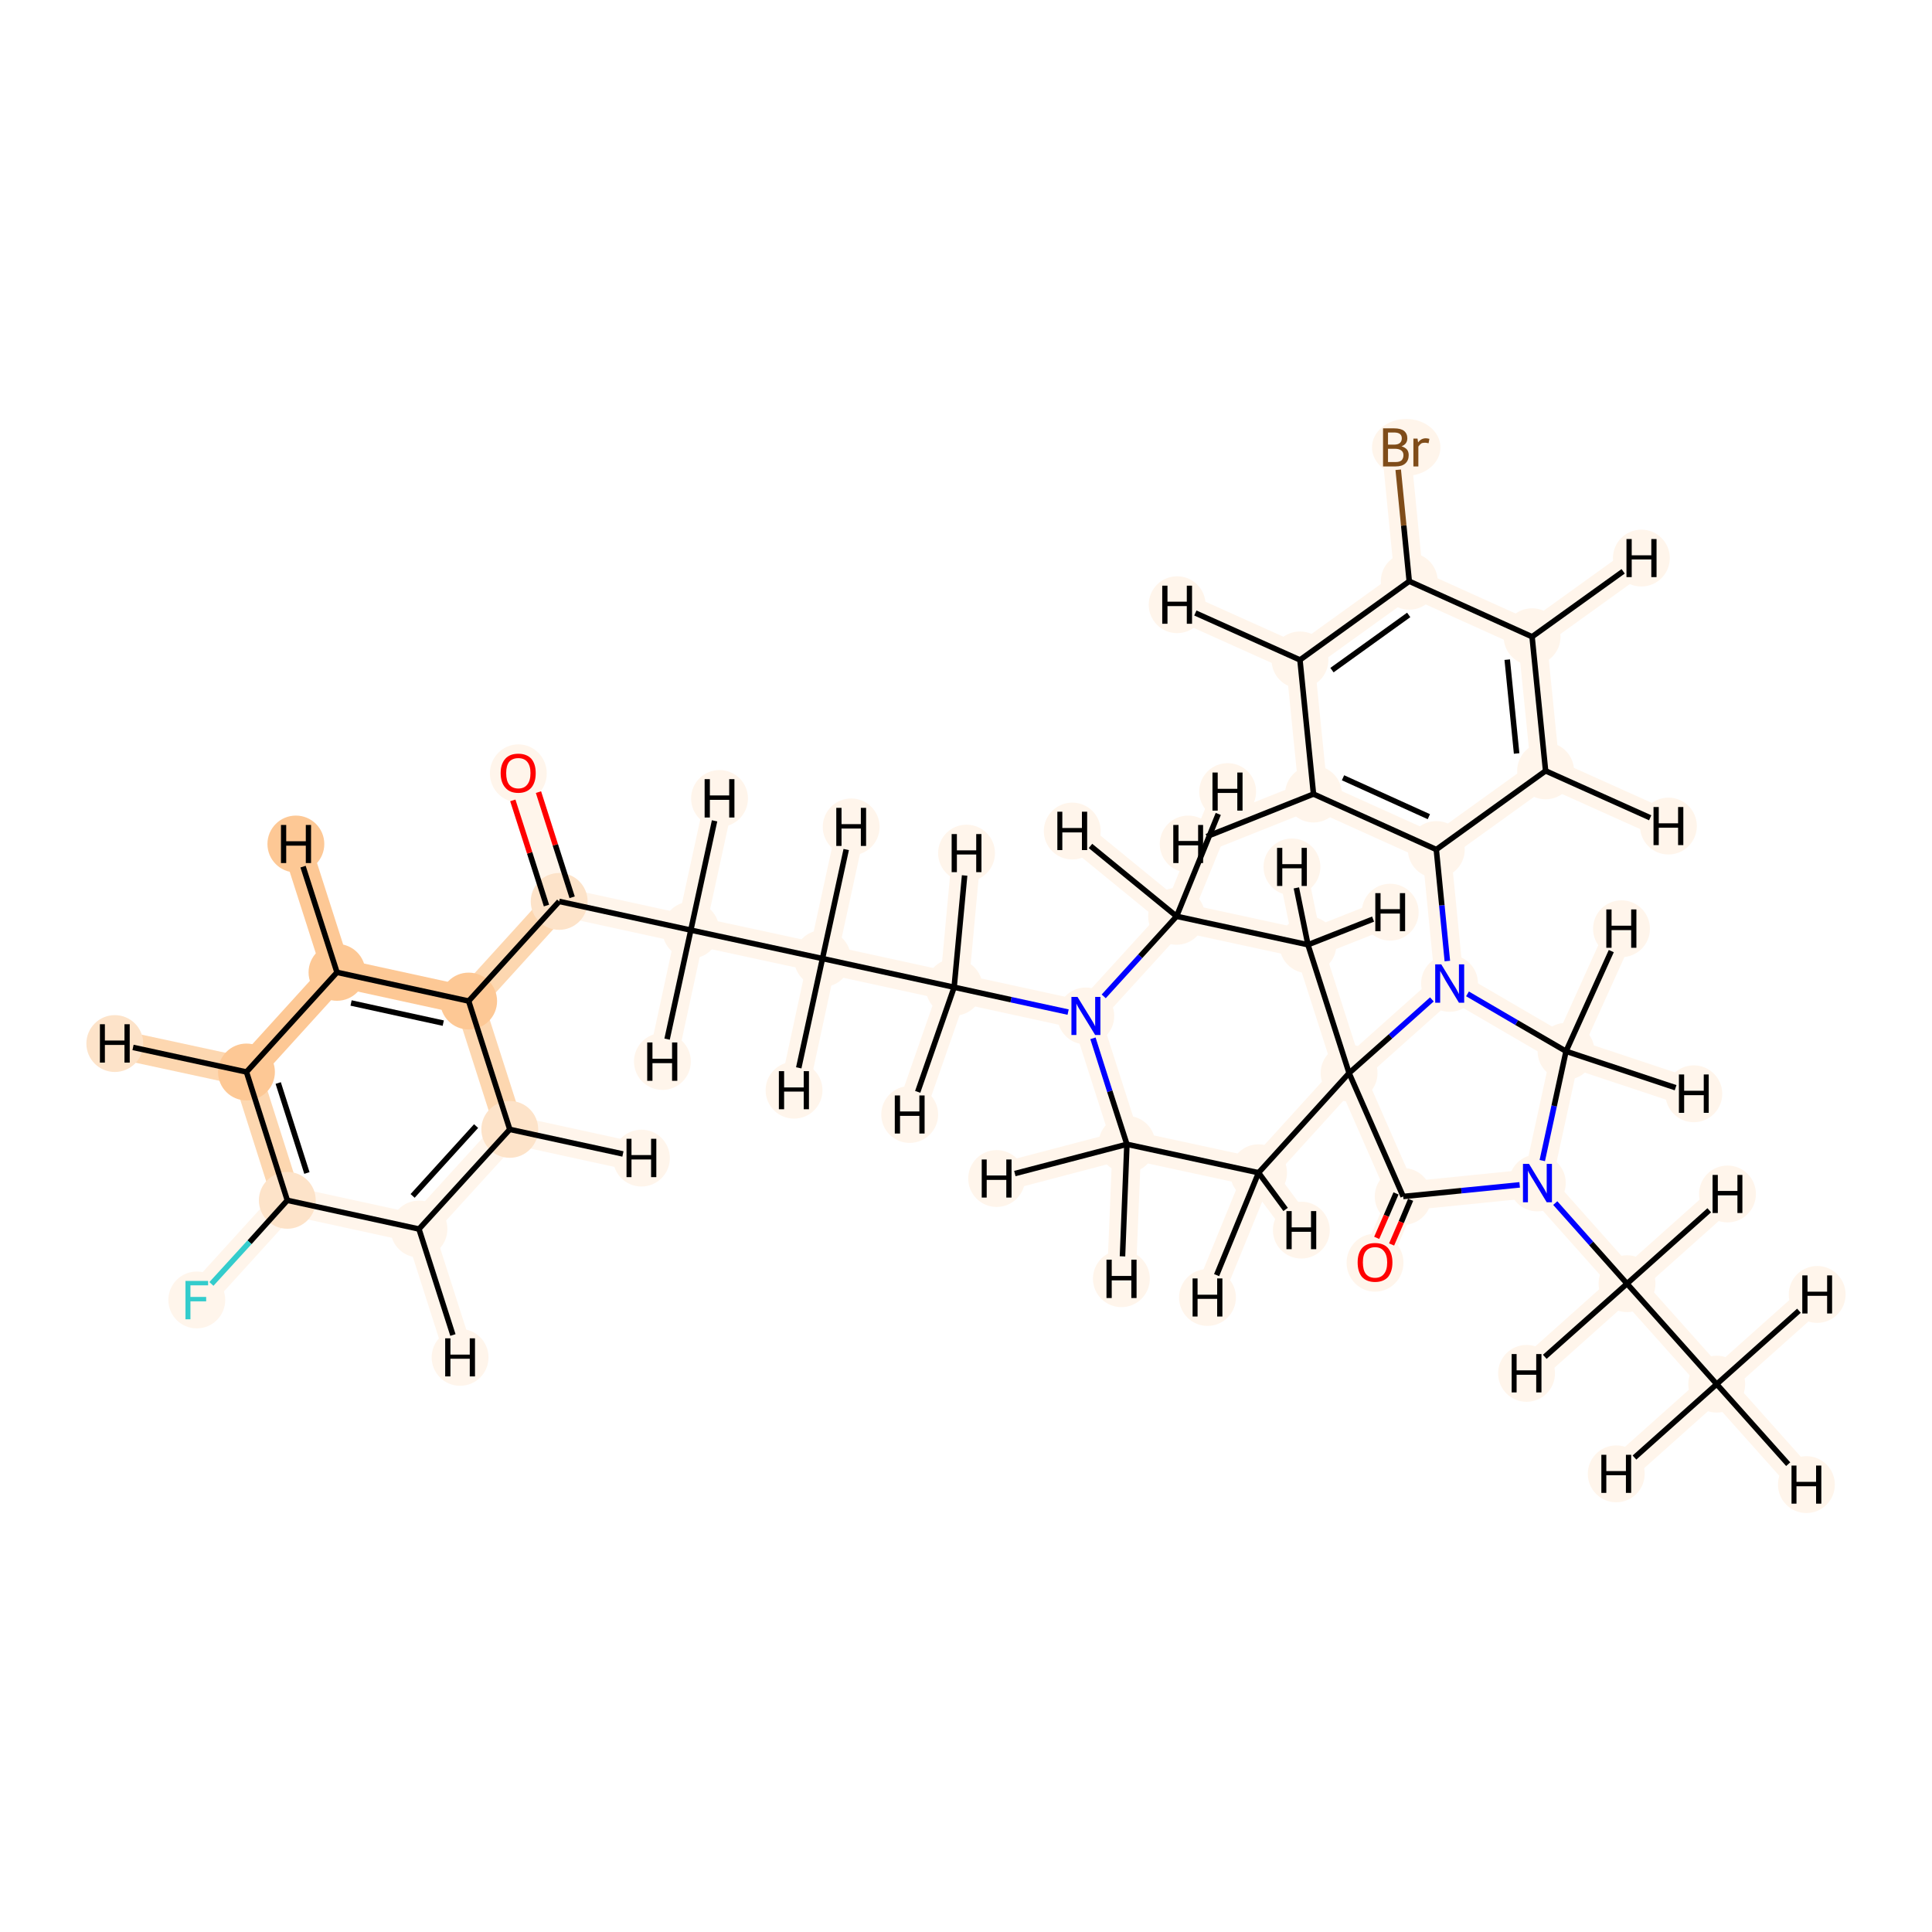 <?xml version='1.0' encoding='iso-8859-1'?>
<svg version='1.1' baseProfile='full'
              xmlns='http://www.w3.org/2000/svg'
                      xmlns:rdkit='http://www.rdkit.org/xml'
                      xmlns:xlink='http://www.w3.org/1999/xlink'
                  xml:space='preserve'
width='700px' height='700px' viewBox='0 0 700 700'>
<!-- END OF HEADER -->
<rect style='opacity:1.0;fill:#FFFFFF;stroke:none' width='700.0' height='700.0' x='0.0' y='0.0'> </rect>
<path d='M 622.0,501.5 L 589.5,465.1' style='fill:none;fill-rule:evenodd;stroke:#FFF5EB;stroke-width:10.4px;stroke-linecap:butt;stroke-linejoin:miter;stroke-opacity:1' />
<path d='M 622.0,501.5 L 654.5,537.9' style='fill:none;fill-rule:evenodd;stroke:#FFF5EB;stroke-width:10.4px;stroke-linecap:butt;stroke-linejoin:miter;stroke-opacity:1' />
<path d='M 622.0,501.5 L 585.6,534.0' style='fill:none;fill-rule:evenodd;stroke:#FFF5EB;stroke-width:10.4px;stroke-linecap:butt;stroke-linejoin:miter;stroke-opacity:1' />
<path d='M 622.0,501.5 L 658.4,469.0' style='fill:none;fill-rule:evenodd;stroke:#FFF5EB;stroke-width:10.4px;stroke-linecap:butt;stroke-linejoin:miter;stroke-opacity:1' />
<path d='M 589.5,465.1 L 557.0,428.6' style='fill:none;fill-rule:evenodd;stroke:#FFF5EB;stroke-width:10.4px;stroke-linecap:butt;stroke-linejoin:miter;stroke-opacity:1' />
<path d='M 589.5,465.1 L 553.1,497.6' style='fill:none;fill-rule:evenodd;stroke:#FFF5EB;stroke-width:10.4px;stroke-linecap:butt;stroke-linejoin:miter;stroke-opacity:1' />
<path d='M 589.5,465.1 L 625.9,432.6' style='fill:none;fill-rule:evenodd;stroke:#FFF5EB;stroke-width:10.4px;stroke-linecap:butt;stroke-linejoin:miter;stroke-opacity:1' />
<path d='M 557.0,428.6 L 567.4,380.9' style='fill:none;fill-rule:evenodd;stroke:#FFF5EB;stroke-width:10.4px;stroke-linecap:butt;stroke-linejoin:miter;stroke-opacity:1' />
<path d='M 557.0,428.6 L 508.4,433.5' style='fill:none;fill-rule:evenodd;stroke:#FFF5EB;stroke-width:10.4px;stroke-linecap:butt;stroke-linejoin:miter;stroke-opacity:1' />
<path d='M 567.4,380.9 L 525.2,356.3' style='fill:none;fill-rule:evenodd;stroke:#FFF5EB;stroke-width:10.4px;stroke-linecap:butt;stroke-linejoin:miter;stroke-opacity:1' />
<path d='M 567.4,380.9 L 587.5,336.5' style='fill:none;fill-rule:evenodd;stroke:#FFF5EB;stroke-width:10.4px;stroke-linecap:butt;stroke-linejoin:miter;stroke-opacity:1' />
<path d='M 567.4,380.9 L 613.7,396.3' style='fill:none;fill-rule:evenodd;stroke:#FFF5EB;stroke-width:10.4px;stroke-linecap:butt;stroke-linejoin:miter;stroke-opacity:1' />
<path d='M 525.2,356.3 L 488.8,388.8' style='fill:none;fill-rule:evenodd;stroke:#FFF5EB;stroke-width:10.4px;stroke-linecap:butt;stroke-linejoin:miter;stroke-opacity:1' />
<path d='M 525.2,356.3 L 520.4,307.8' style='fill:none;fill-rule:evenodd;stroke:#FFF5EB;stroke-width:10.4px;stroke-linecap:butt;stroke-linejoin:miter;stroke-opacity:1' />
<path d='M 488.8,388.8 L 508.4,433.5' style='fill:none;fill-rule:evenodd;stroke:#FFF5EB;stroke-width:10.4px;stroke-linecap:butt;stroke-linejoin:miter;stroke-opacity:1' />
<path d='M 488.8,388.8 L 473.9,342.3' style='fill:none;fill-rule:evenodd;stroke:#FFF5EB;stroke-width:10.4px;stroke-linecap:butt;stroke-linejoin:miter;stroke-opacity:1' />
<path d='M 488.8,388.8 L 456.0,424.9' style='fill:none;fill-rule:evenodd;stroke:#FFF5EB;stroke-width:10.4px;stroke-linecap:butt;stroke-linejoin:miter;stroke-opacity:1' />
<path d='M 508.4,433.5 L 498.2,457.3' style='fill:none;fill-rule:evenodd;stroke:#FFF5EB;stroke-width:10.4px;stroke-linecap:butt;stroke-linejoin:miter;stroke-opacity:1' />
<path d='M 473.9,342.3 L 426.3,332.0' style='fill:none;fill-rule:evenodd;stroke:#FFF5EB;stroke-width:10.4px;stroke-linecap:butt;stroke-linejoin:miter;stroke-opacity:1' />
<path d='M 473.9,342.3 L 468.1,314.1' style='fill:none;fill-rule:evenodd;stroke:#FFF5EB;stroke-width:10.4px;stroke-linecap:butt;stroke-linejoin:miter;stroke-opacity:1' />
<path d='M 473.9,342.3 L 503.7,330.5' style='fill:none;fill-rule:evenodd;stroke:#FFF5EB;stroke-width:10.4px;stroke-linecap:butt;stroke-linejoin:miter;stroke-opacity:1' />
<path d='M 426.3,332.0 L 393.4,368.1' style='fill:none;fill-rule:evenodd;stroke:#FFF5EB;stroke-width:10.4px;stroke-linecap:butt;stroke-linejoin:miter;stroke-opacity:1' />
<path d='M 426.3,332.0 L 388.5,301.1' style='fill:none;fill-rule:evenodd;stroke:#FFF5EB;stroke-width:10.4px;stroke-linecap:butt;stroke-linejoin:miter;stroke-opacity:1' />
<path d='M 426.3,332.0 L 444.8,286.8' style='fill:none;fill-rule:evenodd;stroke:#FFF5EB;stroke-width:10.4px;stroke-linecap:butt;stroke-linejoin:miter;stroke-opacity:1' />
<path d='M 393.4,368.1 L 408.3,414.6' style='fill:none;fill-rule:evenodd;stroke:#FFF5EB;stroke-width:10.4px;stroke-linecap:butt;stroke-linejoin:miter;stroke-opacity:1' />
<path d='M 393.4,368.1 L 345.7,357.7' style='fill:none;fill-rule:evenodd;stroke:#FFF5EB;stroke-width:10.4px;stroke-linecap:butt;stroke-linejoin:miter;stroke-opacity:1' />
<path d='M 408.3,414.6 L 456.0,424.9' style='fill:none;fill-rule:evenodd;stroke:#FFF5EB;stroke-width:10.4px;stroke-linecap:butt;stroke-linejoin:miter;stroke-opacity:1' />
<path d='M 408.3,414.6 L 406.3,463.3' style='fill:none;fill-rule:evenodd;stroke:#FFF5EB;stroke-width:10.4px;stroke-linecap:butt;stroke-linejoin:miter;stroke-opacity:1' />
<path d='M 408.3,414.6 L 361.1,427.0' style='fill:none;fill-rule:evenodd;stroke:#FFF5EB;stroke-width:10.4px;stroke-linecap:butt;stroke-linejoin:miter;stroke-opacity:1' />
<path d='M 456.0,424.9 L 471.5,445.7' style='fill:none;fill-rule:evenodd;stroke:#FFF5EB;stroke-width:10.4px;stroke-linecap:butt;stroke-linejoin:miter;stroke-opacity:1' />
<path d='M 456.0,424.9 L 437.5,470.1' style='fill:none;fill-rule:evenodd;stroke:#FFF5EB;stroke-width:10.4px;stroke-linecap:butt;stroke-linejoin:miter;stroke-opacity:1' />
<path d='M 345.7,357.7 L 298.0,347.3' style='fill:none;fill-rule:evenodd;stroke:#FFF5EB;stroke-width:10.4px;stroke-linecap:butt;stroke-linejoin:miter;stroke-opacity:1' />
<path d='M 345.7,357.7 L 329.6,403.8' style='fill:none;fill-rule:evenodd;stroke:#FFF5EB;stroke-width:10.4px;stroke-linecap:butt;stroke-linejoin:miter;stroke-opacity:1' />
<path d='M 345.7,357.7 L 350.2,309.1' style='fill:none;fill-rule:evenodd;stroke:#FFF5EB;stroke-width:10.4px;stroke-linecap:butt;stroke-linejoin:miter;stroke-opacity:1' />
<path d='M 298.0,347.3 L 250.3,337.0' style='fill:none;fill-rule:evenodd;stroke:#FFF5EB;stroke-width:10.4px;stroke-linecap:butt;stroke-linejoin:miter;stroke-opacity:1' />
<path d='M 298.0,347.3 L 287.7,395.0' style='fill:none;fill-rule:evenodd;stroke:#FFF5EB;stroke-width:10.4px;stroke-linecap:butt;stroke-linejoin:miter;stroke-opacity:1' />
<path d='M 298.0,347.3 L 308.4,299.6' style='fill:none;fill-rule:evenodd;stroke:#FFF5EB;stroke-width:10.4px;stroke-linecap:butt;stroke-linejoin:miter;stroke-opacity:1' />
<path d='M 250.3,337.0 L 202.6,326.6' style='fill:none;fill-rule:evenodd;stroke:#FFF5EB;stroke-width:10.4px;stroke-linecap:butt;stroke-linejoin:miter;stroke-opacity:1' />
<path d='M 250.3,337.0 L 240.0,384.6' style='fill:none;fill-rule:evenodd;stroke:#FFF5EB;stroke-width:10.4px;stroke-linecap:butt;stroke-linejoin:miter;stroke-opacity:1' />
<path d='M 250.3,337.0 L 260.7,289.3' style='fill:none;fill-rule:evenodd;stroke:#FFF5EB;stroke-width:10.4px;stroke-linecap:butt;stroke-linejoin:miter;stroke-opacity:1' />
<path d='M 202.6,326.6 L 187.8,280.1' style='fill:none;fill-rule:evenodd;stroke:#FFF5EB;stroke-width:10.4px;stroke-linecap:butt;stroke-linejoin:miter;stroke-opacity:1' />
<path d='M 202.6,326.6 L 169.8,362.7' style='fill:none;fill-rule:evenodd;stroke:#FDD7B0;stroke-width:10.4px;stroke-linecap:butt;stroke-linejoin:miter;stroke-opacity:1' />
<path d='M 169.8,362.7 L 122.1,352.3' style='fill:none;fill-rule:evenodd;stroke:#FDC895;stroke-width:10.4px;stroke-linecap:butt;stroke-linejoin:miter;stroke-opacity:1' />
<path d='M 169.8,362.7 L 184.7,409.2' style='fill:none;fill-rule:evenodd;stroke:#FDD7B0;stroke-width:10.4px;stroke-linecap:butt;stroke-linejoin:miter;stroke-opacity:1' />
<path d='M 122.1,352.3 L 89.3,388.4' style='fill:none;fill-rule:evenodd;stroke:#FDC895;stroke-width:10.4px;stroke-linecap:butt;stroke-linejoin:miter;stroke-opacity:1' />
<path d='M 122.1,352.3 L 107.2,305.8' style='fill:none;fill-rule:evenodd;stroke:#FDC895;stroke-width:10.4px;stroke-linecap:butt;stroke-linejoin:miter;stroke-opacity:1' />
<path d='M 89.3,388.4 L 104.1,434.9' style='fill:none;fill-rule:evenodd;stroke:#FDD7B0;stroke-width:10.4px;stroke-linecap:butt;stroke-linejoin:miter;stroke-opacity:1' />
<path d='M 89.3,388.4 L 41.6,378.1' style='fill:none;fill-rule:evenodd;stroke:#FDD7B0;stroke-width:10.4px;stroke-linecap:butt;stroke-linejoin:miter;stroke-opacity:1' />
<path d='M 104.1,434.9 L 151.8,445.3' style='fill:none;fill-rule:evenodd;stroke:#FFF5EB;stroke-width:10.4px;stroke-linecap:butt;stroke-linejoin:miter;stroke-opacity:1' />
<path d='M 104.1,434.9 L 71.3,471.0' style='fill:none;fill-rule:evenodd;stroke:#FFF5EB;stroke-width:10.4px;stroke-linecap:butt;stroke-linejoin:miter;stroke-opacity:1' />
<path d='M 151.8,445.3 L 184.7,409.2' style='fill:none;fill-rule:evenodd;stroke:#FFF5EB;stroke-width:10.4px;stroke-linecap:butt;stroke-linejoin:miter;stroke-opacity:1' />
<path d='M 151.8,445.3 L 166.7,491.8' style='fill:none;fill-rule:evenodd;stroke:#FFF5EB;stroke-width:10.4px;stroke-linecap:butt;stroke-linejoin:miter;stroke-opacity:1' />
<path d='M 184.7,409.2 L 232.4,419.6' style='fill:none;fill-rule:evenodd;stroke:#FFF5EB;stroke-width:10.4px;stroke-linecap:butt;stroke-linejoin:miter;stroke-opacity:1' />
<path d='M 520.4,307.8 L 475.9,287.7' style='fill:none;fill-rule:evenodd;stroke:#FFF5EB;stroke-width:10.4px;stroke-linecap:butt;stroke-linejoin:miter;stroke-opacity:1' />
<path d='M 520.4,307.8 L 560.0,279.3' style='fill:none;fill-rule:evenodd;stroke:#FFF5EB;stroke-width:10.4px;stroke-linecap:butt;stroke-linejoin:miter;stroke-opacity:1' />
<path d='M 475.9,287.7 L 471.0,239.1' style='fill:none;fill-rule:evenodd;stroke:#FFF5EB;stroke-width:10.4px;stroke-linecap:butt;stroke-linejoin:miter;stroke-opacity:1' />
<path d='M 475.9,287.7 L 430.5,305.8' style='fill:none;fill-rule:evenodd;stroke:#FFF5EB;stroke-width:10.4px;stroke-linecap:butt;stroke-linejoin:miter;stroke-opacity:1' />
<path d='M 471.0,239.1 L 510.6,210.6' style='fill:none;fill-rule:evenodd;stroke:#FFF5EB;stroke-width:10.4px;stroke-linecap:butt;stroke-linejoin:miter;stroke-opacity:1' />
<path d='M 471.0,239.1 L 426.5,219.1' style='fill:none;fill-rule:evenodd;stroke:#FFF5EB;stroke-width:10.4px;stroke-linecap:butt;stroke-linejoin:miter;stroke-opacity:1' />
<path d='M 510.6,210.6 L 555.1,230.7' style='fill:none;fill-rule:evenodd;stroke:#FFF5EB;stroke-width:10.4px;stroke-linecap:butt;stroke-linejoin:miter;stroke-opacity:1' />
<path d='M 510.6,210.6 L 505.8,162.1' style='fill:none;fill-rule:evenodd;stroke:#FFF5EB;stroke-width:10.4px;stroke-linecap:butt;stroke-linejoin:miter;stroke-opacity:1' />
<path d='M 555.1,230.7 L 560.0,279.3' style='fill:none;fill-rule:evenodd;stroke:#FFF5EB;stroke-width:10.4px;stroke-linecap:butt;stroke-linejoin:miter;stroke-opacity:1' />
<path d='M 555.1,230.7 L 594.7,202.2' style='fill:none;fill-rule:evenodd;stroke:#FFF5EB;stroke-width:10.4px;stroke-linecap:butt;stroke-linejoin:miter;stroke-opacity:1' />
<path d='M 560.0,279.3 L 604.5,299.3' style='fill:none;fill-rule:evenodd;stroke:#FFF5EB;stroke-width:10.4px;stroke-linecap:butt;stroke-linejoin:miter;stroke-opacity:1' />
<ellipse cx='622.0' cy='501.5' rx='9.8' ry='9.8'  style='fill:#FFF5EB;fill-rule:evenodd;stroke:#FFF5EB;stroke-width:1.0px;stroke-linecap:butt;stroke-linejoin:miter;stroke-opacity:1' />
<ellipse cx='589.5' cy='465.1' rx='9.8' ry='9.8'  style='fill:#FFF5EB;fill-rule:evenodd;stroke:#FFF5EB;stroke-width:1.0px;stroke-linecap:butt;stroke-linejoin:miter;stroke-opacity:1' />
<ellipse cx='557.0' cy='428.6' rx='9.8' ry='9.8'  style='fill:#FFF5EB;fill-rule:evenodd;stroke:#FFF5EB;stroke-width:1.0px;stroke-linecap:butt;stroke-linejoin:miter;stroke-opacity:1' />
<ellipse cx='567.4' cy='380.9' rx='9.8' ry='9.8'  style='fill:#FFF5EB;fill-rule:evenodd;stroke:#FFF5EB;stroke-width:1.0px;stroke-linecap:butt;stroke-linejoin:miter;stroke-opacity:1' />
<ellipse cx='525.2' cy='356.3' rx='9.8' ry='9.8'  style='fill:#FFF5EB;fill-rule:evenodd;stroke:#FFF5EB;stroke-width:1.0px;stroke-linecap:butt;stroke-linejoin:miter;stroke-opacity:1' />
<ellipse cx='488.8' cy='388.8' rx='9.8' ry='9.8'  style='fill:#FFF5EB;fill-rule:evenodd;stroke:#FFF5EB;stroke-width:1.0px;stroke-linecap:butt;stroke-linejoin:miter;stroke-opacity:1' />
<ellipse cx='508.4' cy='433.5' rx='9.8' ry='9.8'  style='fill:#FFF5EB;fill-rule:evenodd;stroke:#FFF5EB;stroke-width:1.0px;stroke-linecap:butt;stroke-linejoin:miter;stroke-opacity:1' />
<ellipse cx='498.2' cy='457.5' rx='9.8' ry='10.0'  style='fill:#FFF5EB;fill-rule:evenodd;stroke:#FFF5EB;stroke-width:1.0px;stroke-linecap:butt;stroke-linejoin:miter;stroke-opacity:1' />
<ellipse cx='473.9' cy='342.3' rx='9.8' ry='9.8'  style='fill:#FFF5EB;fill-rule:evenodd;stroke:#FFF5EB;stroke-width:1.0px;stroke-linecap:butt;stroke-linejoin:miter;stroke-opacity:1' />
<ellipse cx='426.3' cy='332.0' rx='9.8' ry='9.8'  style='fill:#FFF5EB;fill-rule:evenodd;stroke:#FFF5EB;stroke-width:1.0px;stroke-linecap:butt;stroke-linejoin:miter;stroke-opacity:1' />
<ellipse cx='393.4' cy='368.1' rx='9.8' ry='9.8'  style='fill:#FFF5EB;fill-rule:evenodd;stroke:#FFF5EB;stroke-width:1.0px;stroke-linecap:butt;stroke-linejoin:miter;stroke-opacity:1' />
<ellipse cx='408.3' cy='414.6' rx='9.8' ry='9.8'  style='fill:#FFF5EB;fill-rule:evenodd;stroke:#FFF5EB;stroke-width:1.0px;stroke-linecap:butt;stroke-linejoin:miter;stroke-opacity:1' />
<ellipse cx='456.0' cy='424.9' rx='9.8' ry='9.8'  style='fill:#FFF5EB;fill-rule:evenodd;stroke:#FFF5EB;stroke-width:1.0px;stroke-linecap:butt;stroke-linejoin:miter;stroke-opacity:1' />
<ellipse cx='345.7' cy='357.7' rx='9.8' ry='9.8'  style='fill:#FFF5EB;fill-rule:evenodd;stroke:#FFF5EB;stroke-width:1.0px;stroke-linecap:butt;stroke-linejoin:miter;stroke-opacity:1' />
<ellipse cx='298.0' cy='347.3' rx='9.8' ry='9.8'  style='fill:#FFF5EB;fill-rule:evenodd;stroke:#FFF5EB;stroke-width:1.0px;stroke-linecap:butt;stroke-linejoin:miter;stroke-opacity:1' />
<ellipse cx='250.3' cy='337.0' rx='9.8' ry='9.8'  style='fill:#FFF5EB;fill-rule:evenodd;stroke:#FFF5EB;stroke-width:1.0px;stroke-linecap:butt;stroke-linejoin:miter;stroke-opacity:1' />
<ellipse cx='202.6' cy='326.6' rx='9.8' ry='9.8'  style='fill:#FDE3C9;fill-rule:evenodd;stroke:#FDE3C9;stroke-width:1.0px;stroke-linecap:butt;stroke-linejoin:miter;stroke-opacity:1' />
<ellipse cx='187.8' cy='280.2' rx='9.8' ry='10.0'  style='fill:#FFF5EB;fill-rule:evenodd;stroke:#FFF5EB;stroke-width:1.0px;stroke-linecap:butt;stroke-linejoin:miter;stroke-opacity:1' />
<ellipse cx='169.8' cy='362.7' rx='9.8' ry='9.8'  style='fill:#FDC895;fill-rule:evenodd;stroke:#FDC895;stroke-width:1.0px;stroke-linecap:butt;stroke-linejoin:miter;stroke-opacity:1' />
<ellipse cx='122.1' cy='352.3' rx='9.8' ry='9.8'  style='fill:#FDC895;fill-rule:evenodd;stroke:#FDC895;stroke-width:1.0px;stroke-linecap:butt;stroke-linejoin:miter;stroke-opacity:1' />
<ellipse cx='89.3' cy='388.4' rx='9.8' ry='9.8'  style='fill:#FDC895;fill-rule:evenodd;stroke:#FDC895;stroke-width:1.0px;stroke-linecap:butt;stroke-linejoin:miter;stroke-opacity:1' />
<ellipse cx='104.1' cy='434.9' rx='9.8' ry='9.8'  style='fill:#FDE3C9;fill-rule:evenodd;stroke:#FDE3C9;stroke-width:1.0px;stroke-linecap:butt;stroke-linejoin:miter;stroke-opacity:1' />
<ellipse cx='151.8' cy='445.3' rx='9.8' ry='9.8'  style='fill:#FFF5EB;fill-rule:evenodd;stroke:#FFF5EB;stroke-width:1.0px;stroke-linecap:butt;stroke-linejoin:miter;stroke-opacity:1' />
<ellipse cx='184.7' cy='409.2' rx='9.8' ry='9.8'  style='fill:#FDE3C9;fill-rule:evenodd;stroke:#FDE3C9;stroke-width:1.0px;stroke-linecap:butt;stroke-linejoin:miter;stroke-opacity:1' />
<ellipse cx='71.3' cy='471.0' rx='9.8' ry='9.8'  style='fill:#FFF5EB;fill-rule:evenodd;stroke:#FFF5EB;stroke-width:1.0px;stroke-linecap:butt;stroke-linejoin:miter;stroke-opacity:1' />
<ellipse cx='520.4' cy='307.8' rx='9.8' ry='9.8'  style='fill:#FFF5EB;fill-rule:evenodd;stroke:#FFF5EB;stroke-width:1.0px;stroke-linecap:butt;stroke-linejoin:miter;stroke-opacity:1' />
<ellipse cx='475.9' cy='287.7' rx='9.8' ry='9.8'  style='fill:#FFF5EB;fill-rule:evenodd;stroke:#FFF5EB;stroke-width:1.0px;stroke-linecap:butt;stroke-linejoin:miter;stroke-opacity:1' />
<ellipse cx='471.0' cy='239.1' rx='9.8' ry='9.8'  style='fill:#FFF5EB;fill-rule:evenodd;stroke:#FFF5EB;stroke-width:1.0px;stroke-linecap:butt;stroke-linejoin:miter;stroke-opacity:1' />
<ellipse cx='510.6' cy='210.6' rx='9.8' ry='9.8'  style='fill:#FFF5EB;fill-rule:evenodd;stroke:#FFF5EB;stroke-width:1.0px;stroke-linecap:butt;stroke-linejoin:miter;stroke-opacity:1' />
<ellipse cx='555.1' cy='230.7' rx='9.8' ry='9.8'  style='fill:#FFF5EB;fill-rule:evenodd;stroke:#FFF5EB;stroke-width:1.0px;stroke-linecap:butt;stroke-linejoin:miter;stroke-opacity:1' />
<ellipse cx='560.0' cy='279.3' rx='9.8' ry='9.8'  style='fill:#FFF5EB;fill-rule:evenodd;stroke:#FFF5EB;stroke-width:1.0px;stroke-linecap:butt;stroke-linejoin:miter;stroke-opacity:1' />
<ellipse cx='509.5' cy='162.1' rx='11.9' ry='9.8'  style='fill:#FFF5EB;fill-rule:evenodd;stroke:#FFF5EB;stroke-width:1.0px;stroke-linecap:butt;stroke-linejoin:miter;stroke-opacity:1' />
<ellipse cx='654.5' cy='537.9' rx='9.8' ry='9.8'  style='fill:#FFF5EB;fill-rule:evenodd;stroke:#FFF5EB;stroke-width:1.0px;stroke-linecap:butt;stroke-linejoin:miter;stroke-opacity:1' />
<ellipse cx='585.6' cy='534.0' rx='9.8' ry='9.8'  style='fill:#FFF5EB;fill-rule:evenodd;stroke:#FFF5EB;stroke-width:1.0px;stroke-linecap:butt;stroke-linejoin:miter;stroke-opacity:1' />
<ellipse cx='658.4' cy='469.0' rx='9.8' ry='9.8'  style='fill:#FFF5EB;fill-rule:evenodd;stroke:#FFF5EB;stroke-width:1.0px;stroke-linecap:butt;stroke-linejoin:miter;stroke-opacity:1' />
<ellipse cx='553.1' cy='497.6' rx='9.8' ry='9.8'  style='fill:#FFF5EB;fill-rule:evenodd;stroke:#FFF5EB;stroke-width:1.0px;stroke-linecap:butt;stroke-linejoin:miter;stroke-opacity:1' />
<ellipse cx='625.9' cy='432.6' rx='9.8' ry='9.8'  style='fill:#FFF5EB;fill-rule:evenodd;stroke:#FFF5EB;stroke-width:1.0px;stroke-linecap:butt;stroke-linejoin:miter;stroke-opacity:1' />
<ellipse cx='587.5' cy='336.5' rx='9.8' ry='9.8'  style='fill:#FFF5EB;fill-rule:evenodd;stroke:#FFF5EB;stroke-width:1.0px;stroke-linecap:butt;stroke-linejoin:miter;stroke-opacity:1' />
<ellipse cx='613.7' cy='396.3' rx='9.8' ry='9.8'  style='fill:#FFF5EB;fill-rule:evenodd;stroke:#FFF5EB;stroke-width:1.0px;stroke-linecap:butt;stroke-linejoin:miter;stroke-opacity:1' />
<ellipse cx='468.1' cy='314.1' rx='9.8' ry='9.8'  style='fill:#FFF5EB;fill-rule:evenodd;stroke:#FFF5EB;stroke-width:1.0px;stroke-linecap:butt;stroke-linejoin:miter;stroke-opacity:1' />
<ellipse cx='503.7' cy='330.5' rx='9.8' ry='9.8'  style='fill:#FFF5EB;fill-rule:evenodd;stroke:#FFF5EB;stroke-width:1.0px;stroke-linecap:butt;stroke-linejoin:miter;stroke-opacity:1' />
<ellipse cx='388.5' cy='301.1' rx='9.8' ry='9.8'  style='fill:#FFF5EB;fill-rule:evenodd;stroke:#FFF5EB;stroke-width:1.0px;stroke-linecap:butt;stroke-linejoin:miter;stroke-opacity:1' />
<ellipse cx='444.8' cy='286.8' rx='9.8' ry='9.8'  style='fill:#FFF5EB;fill-rule:evenodd;stroke:#FFF5EB;stroke-width:1.0px;stroke-linecap:butt;stroke-linejoin:miter;stroke-opacity:1' />
<ellipse cx='406.3' cy='463.3' rx='9.8' ry='9.8'  style='fill:#FFF5EB;fill-rule:evenodd;stroke:#FFF5EB;stroke-width:1.0px;stroke-linecap:butt;stroke-linejoin:miter;stroke-opacity:1' />
<ellipse cx='361.1' cy='427.0' rx='9.8' ry='9.8'  style='fill:#FFF5EB;fill-rule:evenodd;stroke:#FFF5EB;stroke-width:1.0px;stroke-linecap:butt;stroke-linejoin:miter;stroke-opacity:1' />
<ellipse cx='471.5' cy='445.7' rx='9.8' ry='9.8'  style='fill:#FFF5EB;fill-rule:evenodd;stroke:#FFF5EB;stroke-width:1.0px;stroke-linecap:butt;stroke-linejoin:miter;stroke-opacity:1' />
<ellipse cx='437.5' cy='470.1' rx='9.8' ry='9.8'  style='fill:#FFF5EB;fill-rule:evenodd;stroke:#FFF5EB;stroke-width:1.0px;stroke-linecap:butt;stroke-linejoin:miter;stroke-opacity:1' />
<ellipse cx='329.6' cy='403.8' rx='9.8' ry='9.8'  style='fill:#FFF5EB;fill-rule:evenodd;stroke:#FFF5EB;stroke-width:1.0px;stroke-linecap:butt;stroke-linejoin:miter;stroke-opacity:1' />
<ellipse cx='350.2' cy='309.1' rx='9.8' ry='9.8'  style='fill:#FFF5EB;fill-rule:evenodd;stroke:#FFF5EB;stroke-width:1.0px;stroke-linecap:butt;stroke-linejoin:miter;stroke-opacity:1' />
<ellipse cx='287.7' cy='395.0' rx='9.8' ry='9.8'  style='fill:#FFF5EB;fill-rule:evenodd;stroke:#FFF5EB;stroke-width:1.0px;stroke-linecap:butt;stroke-linejoin:miter;stroke-opacity:1' />
<ellipse cx='308.4' cy='299.6' rx='9.8' ry='9.8'  style='fill:#FFF5EB;fill-rule:evenodd;stroke:#FFF5EB;stroke-width:1.0px;stroke-linecap:butt;stroke-linejoin:miter;stroke-opacity:1' />
<ellipse cx='240.0' cy='384.6' rx='9.8' ry='9.8'  style='fill:#FFF5EB;fill-rule:evenodd;stroke:#FFF5EB;stroke-width:1.0px;stroke-linecap:butt;stroke-linejoin:miter;stroke-opacity:1' />
<ellipse cx='260.7' cy='289.3' rx='9.8' ry='9.8'  style='fill:#FFF5EB;fill-rule:evenodd;stroke:#FFF5EB;stroke-width:1.0px;stroke-linecap:butt;stroke-linejoin:miter;stroke-opacity:1' />
<ellipse cx='107.2' cy='305.8' rx='9.8' ry='9.8'  style='fill:#FDC895;fill-rule:evenodd;stroke:#FDC895;stroke-width:1.0px;stroke-linecap:butt;stroke-linejoin:miter;stroke-opacity:1' />
<ellipse cx='41.6' cy='378.1' rx='9.8' ry='9.8'  style='fill:#FDE3C9;fill-rule:evenodd;stroke:#FDE3C9;stroke-width:1.0px;stroke-linecap:butt;stroke-linejoin:miter;stroke-opacity:1' />
<ellipse cx='166.7' cy='491.8' rx='9.8' ry='9.8'  style='fill:#FFF5EB;fill-rule:evenodd;stroke:#FFF5EB;stroke-width:1.0px;stroke-linecap:butt;stroke-linejoin:miter;stroke-opacity:1' />
<ellipse cx='232.4' cy='419.6' rx='9.8' ry='9.8'  style='fill:#FFF5EB;fill-rule:evenodd;stroke:#FFF5EB;stroke-width:1.0px;stroke-linecap:butt;stroke-linejoin:miter;stroke-opacity:1' />
<ellipse cx='430.5' cy='305.8' rx='9.8' ry='9.8'  style='fill:#FFF5EB;fill-rule:evenodd;stroke:#FFF5EB;stroke-width:1.0px;stroke-linecap:butt;stroke-linejoin:miter;stroke-opacity:1' />
<ellipse cx='426.5' cy='219.1' rx='9.8' ry='9.8'  style='fill:#FFF5EB;fill-rule:evenodd;stroke:#FFF5EB;stroke-width:1.0px;stroke-linecap:butt;stroke-linejoin:miter;stroke-opacity:1' />
<ellipse cx='594.7' cy='202.2' rx='9.8' ry='9.8'  style='fill:#FFF5EB;fill-rule:evenodd;stroke:#FFF5EB;stroke-width:1.0px;stroke-linecap:butt;stroke-linejoin:miter;stroke-opacity:1' />
<ellipse cx='604.5' cy='299.3' rx='9.8' ry='9.8'  style='fill:#FFF5EB;fill-rule:evenodd;stroke:#FFF5EB;stroke-width:1.0px;stroke-linecap:butt;stroke-linejoin:miter;stroke-opacity:1' />
<path class='bond-0 atom-0 atom-1' d='M 622.0,501.5 L 589.5,465.1' style='fill:none;fill-rule:evenodd;stroke:#000000;stroke-width:2.0px;stroke-linecap:butt;stroke-linejoin:miter;stroke-opacity:1' />
<path class='bond-35 atom-0 atom-32' d='M 622.0,501.5 L 647.9,530.5' style='fill:none;fill-rule:evenodd;stroke:#000000;stroke-width:2.0px;stroke-linecap:butt;stroke-linejoin:miter;stroke-opacity:1' />
<path class='bond-36 atom-0 atom-33' d='M 622.0,501.5 L 592.2,528.1' style='fill:none;fill-rule:evenodd;stroke:#000000;stroke-width:2.0px;stroke-linecap:butt;stroke-linejoin:miter;stroke-opacity:1' />
<path class='bond-37 atom-0 atom-34' d='M 622.0,501.5 L 651.8,474.9' style='fill:none;fill-rule:evenodd;stroke:#000000;stroke-width:2.0px;stroke-linecap:butt;stroke-linejoin:miter;stroke-opacity:1' />
<path class='bond-1 atom-1 atom-2' d='M 589.5,465.1 L 576.5,450.5' style='fill:none;fill-rule:evenodd;stroke:#000000;stroke-width:2.0px;stroke-linecap:butt;stroke-linejoin:miter;stroke-opacity:1' />
<path class='bond-1 atom-1 atom-2' d='M 576.5,450.5 L 563.5,435.9' style='fill:none;fill-rule:evenodd;stroke:#0000FF;stroke-width:2.0px;stroke-linecap:butt;stroke-linejoin:miter;stroke-opacity:1' />
<path class='bond-38 atom-1 atom-35' d='M 589.5,465.1 L 559.7,491.6' style='fill:none;fill-rule:evenodd;stroke:#000000;stroke-width:2.0px;stroke-linecap:butt;stroke-linejoin:miter;stroke-opacity:1' />
<path class='bond-39 atom-1 atom-36' d='M 589.5,465.1 L 619.3,438.5' style='fill:none;fill-rule:evenodd;stroke:#000000;stroke-width:2.0px;stroke-linecap:butt;stroke-linejoin:miter;stroke-opacity:1' />
<path class='bond-2 atom-2 atom-3' d='M 558.8,420.5 L 563.1,400.7' style='fill:none;fill-rule:evenodd;stroke:#0000FF;stroke-width:2.0px;stroke-linecap:butt;stroke-linejoin:miter;stroke-opacity:1' />
<path class='bond-2 atom-2 atom-3' d='M 563.1,400.7 L 567.4,380.9' style='fill:none;fill-rule:evenodd;stroke:#000000;stroke-width:2.0px;stroke-linecap:butt;stroke-linejoin:miter;stroke-opacity:1' />
<path class='bond-31 atom-6 atom-2' d='M 508.4,433.5 L 529.5,431.4' style='fill:none;fill-rule:evenodd;stroke:#000000;stroke-width:2.0px;stroke-linecap:butt;stroke-linejoin:miter;stroke-opacity:1' />
<path class='bond-31 atom-6 atom-2' d='M 529.5,431.4 L 550.6,429.3' style='fill:none;fill-rule:evenodd;stroke:#0000FF;stroke-width:2.0px;stroke-linecap:butt;stroke-linejoin:miter;stroke-opacity:1' />
<path class='bond-3 atom-3 atom-4' d='M 567.4,380.9 L 549.5,370.5' style='fill:none;fill-rule:evenodd;stroke:#000000;stroke-width:2.0px;stroke-linecap:butt;stroke-linejoin:miter;stroke-opacity:1' />
<path class='bond-3 atom-3 atom-4' d='M 549.5,370.5 L 531.7,360.1' style='fill:none;fill-rule:evenodd;stroke:#0000FF;stroke-width:2.0px;stroke-linecap:butt;stroke-linejoin:miter;stroke-opacity:1' />
<path class='bond-40 atom-3 atom-37' d='M 567.4,380.9 L 583.8,344.6' style='fill:none;fill-rule:evenodd;stroke:#000000;stroke-width:2.0px;stroke-linecap:butt;stroke-linejoin:miter;stroke-opacity:1' />
<path class='bond-41 atom-3 atom-38' d='M 567.4,380.9 L 607.1,394.1' style='fill:none;fill-rule:evenodd;stroke:#000000;stroke-width:2.0px;stroke-linecap:butt;stroke-linejoin:miter;stroke-opacity:1' />
<path class='bond-4 atom-4 atom-5' d='M 518.8,362.1 L 503.8,375.5' style='fill:none;fill-rule:evenodd;stroke:#0000FF;stroke-width:2.0px;stroke-linecap:butt;stroke-linejoin:miter;stroke-opacity:1' />
<path class='bond-4 atom-4 atom-5' d='M 503.8,375.5 L 488.8,388.8' style='fill:none;fill-rule:evenodd;stroke:#000000;stroke-width:2.0px;stroke-linecap:butt;stroke-linejoin:miter;stroke-opacity:1' />
<path class='bond-24 atom-4 atom-25' d='M 524.4,348.2 L 522.4,328.0' style='fill:none;fill-rule:evenodd;stroke:#0000FF;stroke-width:2.0px;stroke-linecap:butt;stroke-linejoin:miter;stroke-opacity:1' />
<path class='bond-24 atom-4 atom-25' d='M 522.4,328.0 L 520.4,307.8' style='fill:none;fill-rule:evenodd;stroke:#000000;stroke-width:2.0px;stroke-linecap:butt;stroke-linejoin:miter;stroke-opacity:1' />
<path class='bond-5 atom-5 atom-6' d='M 488.8,388.8 L 508.4,433.5' style='fill:none;fill-rule:evenodd;stroke:#000000;stroke-width:2.0px;stroke-linecap:butt;stroke-linejoin:miter;stroke-opacity:1' />
<path class='bond-7 atom-5 atom-8' d='M 488.8,388.8 L 473.9,342.3' style='fill:none;fill-rule:evenodd;stroke:#000000;stroke-width:2.0px;stroke-linecap:butt;stroke-linejoin:miter;stroke-opacity:1' />
<path class='bond-34 atom-12 atom-5' d='M 456.0,424.9 L 488.8,388.8' style='fill:none;fill-rule:evenodd;stroke:#000000;stroke-width:2.0px;stroke-linecap:butt;stroke-linejoin:miter;stroke-opacity:1' />
<path class='bond-6 atom-6 atom-7' d='M 505.8,432.4 L 502.3,440.5' style='fill:none;fill-rule:evenodd;stroke:#000000;stroke-width:2.0px;stroke-linecap:butt;stroke-linejoin:miter;stroke-opacity:1' />
<path class='bond-6 atom-6 atom-7' d='M 502.3,440.5 L 498.8,448.5' style='fill:none;fill-rule:evenodd;stroke:#FF0000;stroke-width:2.0px;stroke-linecap:butt;stroke-linejoin:miter;stroke-opacity:1' />
<path class='bond-6 atom-6 atom-7' d='M 511.1,434.7 L 507.7,442.8' style='fill:none;fill-rule:evenodd;stroke:#000000;stroke-width:2.0px;stroke-linecap:butt;stroke-linejoin:miter;stroke-opacity:1' />
<path class='bond-6 atom-6 atom-7' d='M 507.7,442.8 L 504.2,450.9' style='fill:none;fill-rule:evenodd;stroke:#FF0000;stroke-width:2.0px;stroke-linecap:butt;stroke-linejoin:miter;stroke-opacity:1' />
<path class='bond-8 atom-8 atom-9' d='M 473.9,342.3 L 426.3,332.0' style='fill:none;fill-rule:evenodd;stroke:#000000;stroke-width:2.0px;stroke-linecap:butt;stroke-linejoin:miter;stroke-opacity:1' />
<path class='bond-42 atom-8 atom-39' d='M 473.9,342.3 L 469.7,321.7' style='fill:none;fill-rule:evenodd;stroke:#000000;stroke-width:2.0px;stroke-linecap:butt;stroke-linejoin:miter;stroke-opacity:1' />
<path class='bond-43 atom-8 atom-40' d='M 473.9,342.3 L 497.5,333.0' style='fill:none;fill-rule:evenodd;stroke:#000000;stroke-width:2.0px;stroke-linecap:butt;stroke-linejoin:miter;stroke-opacity:1' />
<path class='bond-9 atom-9 atom-10' d='M 426.3,332.0 L 413.1,346.5' style='fill:none;fill-rule:evenodd;stroke:#000000;stroke-width:2.0px;stroke-linecap:butt;stroke-linejoin:miter;stroke-opacity:1' />
<path class='bond-9 atom-9 atom-10' d='M 413.1,346.5 L 399.9,361.0' style='fill:none;fill-rule:evenodd;stroke:#0000FF;stroke-width:2.0px;stroke-linecap:butt;stroke-linejoin:miter;stroke-opacity:1' />
<path class='bond-44 atom-9 atom-41' d='M 426.3,332.0 L 395.1,306.5' style='fill:none;fill-rule:evenodd;stroke:#000000;stroke-width:2.0px;stroke-linecap:butt;stroke-linejoin:miter;stroke-opacity:1' />
<path class='bond-45 atom-9 atom-42' d='M 426.3,332.0 L 441.4,294.9' style='fill:none;fill-rule:evenodd;stroke:#000000;stroke-width:2.0px;stroke-linecap:butt;stroke-linejoin:miter;stroke-opacity:1' />
<path class='bond-10 atom-10 atom-11' d='M 396.0,376.2 L 402.1,395.4' style='fill:none;fill-rule:evenodd;stroke:#0000FF;stroke-width:2.0px;stroke-linecap:butt;stroke-linejoin:miter;stroke-opacity:1' />
<path class='bond-10 atom-10 atom-11' d='M 402.1,395.4 L 408.3,414.6' style='fill:none;fill-rule:evenodd;stroke:#000000;stroke-width:2.0px;stroke-linecap:butt;stroke-linejoin:miter;stroke-opacity:1' />
<path class='bond-12 atom-10 atom-13' d='M 387.0,366.7 L 366.3,362.2' style='fill:none;fill-rule:evenodd;stroke:#0000FF;stroke-width:2.0px;stroke-linecap:butt;stroke-linejoin:miter;stroke-opacity:1' />
<path class='bond-12 atom-10 atom-13' d='M 366.3,362.2 L 345.7,357.7' style='fill:none;fill-rule:evenodd;stroke:#000000;stroke-width:2.0px;stroke-linecap:butt;stroke-linejoin:miter;stroke-opacity:1' />
<path class='bond-11 atom-11 atom-12' d='M 408.3,414.6 L 456.0,424.9' style='fill:none;fill-rule:evenodd;stroke:#000000;stroke-width:2.0px;stroke-linecap:butt;stroke-linejoin:miter;stroke-opacity:1' />
<path class='bond-46 atom-11 atom-43' d='M 408.3,414.6 L 406.7,455.2' style='fill:none;fill-rule:evenodd;stroke:#000000;stroke-width:2.0px;stroke-linecap:butt;stroke-linejoin:miter;stroke-opacity:1' />
<path class='bond-47 atom-11 atom-44' d='M 408.3,414.6 L 367.7,425.2' style='fill:none;fill-rule:evenodd;stroke:#000000;stroke-width:2.0px;stroke-linecap:butt;stroke-linejoin:miter;stroke-opacity:1' />
<path class='bond-48 atom-12 atom-45' d='M 456.0,424.9 L 465.8,438.2' style='fill:none;fill-rule:evenodd;stroke:#000000;stroke-width:2.0px;stroke-linecap:butt;stroke-linejoin:miter;stroke-opacity:1' />
<path class='bond-49 atom-12 atom-46' d='M 456.0,424.9 L 440.8,462.0' style='fill:none;fill-rule:evenodd;stroke:#000000;stroke-width:2.0px;stroke-linecap:butt;stroke-linejoin:miter;stroke-opacity:1' />
<path class='bond-13 atom-13 atom-14' d='M 345.7,357.7 L 298.0,347.3' style='fill:none;fill-rule:evenodd;stroke:#000000;stroke-width:2.0px;stroke-linecap:butt;stroke-linejoin:miter;stroke-opacity:1' />
<path class='bond-50 atom-13 atom-47' d='M 345.7,357.7 L 332.5,395.6' style='fill:none;fill-rule:evenodd;stroke:#000000;stroke-width:2.0px;stroke-linecap:butt;stroke-linejoin:miter;stroke-opacity:1' />
<path class='bond-51 atom-13 atom-48' d='M 345.7,357.7 L 349.5,317.2' style='fill:none;fill-rule:evenodd;stroke:#000000;stroke-width:2.0px;stroke-linecap:butt;stroke-linejoin:miter;stroke-opacity:1' />
<path class='bond-14 atom-14 atom-15' d='M 298.0,347.3 L 250.3,337.0' style='fill:none;fill-rule:evenodd;stroke:#000000;stroke-width:2.0px;stroke-linecap:butt;stroke-linejoin:miter;stroke-opacity:1' />
<path class='bond-52 atom-14 atom-49' d='M 298.0,347.3 L 289.4,386.9' style='fill:none;fill-rule:evenodd;stroke:#000000;stroke-width:2.0px;stroke-linecap:butt;stroke-linejoin:miter;stroke-opacity:1' />
<path class='bond-53 atom-14 atom-50' d='M 298.0,347.3 L 306.6,307.8' style='fill:none;fill-rule:evenodd;stroke:#000000;stroke-width:2.0px;stroke-linecap:butt;stroke-linejoin:miter;stroke-opacity:1' />
<path class='bond-15 atom-15 atom-16' d='M 250.3,337.0 L 202.6,326.6' style='fill:none;fill-rule:evenodd;stroke:#000000;stroke-width:2.0px;stroke-linecap:butt;stroke-linejoin:miter;stroke-opacity:1' />
<path class='bond-54 atom-15 atom-51' d='M 250.3,337.0 L 241.7,376.5' style='fill:none;fill-rule:evenodd;stroke:#000000;stroke-width:2.0px;stroke-linecap:butt;stroke-linejoin:miter;stroke-opacity:1' />
<path class='bond-55 atom-15 atom-52' d='M 250.3,337.0 L 258.9,297.4' style='fill:none;fill-rule:evenodd;stroke:#000000;stroke-width:2.0px;stroke-linecap:butt;stroke-linejoin:miter;stroke-opacity:1' />
<path class='bond-16 atom-16 atom-17' d='M 207.3,325.1 L 201.2,306.1' style='fill:none;fill-rule:evenodd;stroke:#000000;stroke-width:2.0px;stroke-linecap:butt;stroke-linejoin:miter;stroke-opacity:1' />
<path class='bond-16 atom-16 atom-17' d='M 201.2,306.1 L 195.1,287.0' style='fill:none;fill-rule:evenodd;stroke:#FF0000;stroke-width:2.0px;stroke-linecap:butt;stroke-linejoin:miter;stroke-opacity:1' />
<path class='bond-16 atom-16 atom-17' d='M 198.0,328.1 L 191.9,309.0' style='fill:none;fill-rule:evenodd;stroke:#000000;stroke-width:2.0px;stroke-linecap:butt;stroke-linejoin:miter;stroke-opacity:1' />
<path class='bond-16 atom-16 atom-17' d='M 191.9,309.0 L 185.8,290.0' style='fill:none;fill-rule:evenodd;stroke:#FF0000;stroke-width:2.0px;stroke-linecap:butt;stroke-linejoin:miter;stroke-opacity:1' />
<path class='bond-17 atom-16 atom-18' d='M 202.6,326.6 L 169.8,362.7' style='fill:none;fill-rule:evenodd;stroke:#000000;stroke-width:2.0px;stroke-linecap:butt;stroke-linejoin:miter;stroke-opacity:1' />
<path class='bond-18 atom-18 atom-19' d='M 169.8,362.7 L 122.1,352.3' style='fill:none;fill-rule:evenodd;stroke:#000000;stroke-width:2.0px;stroke-linecap:butt;stroke-linejoin:miter;stroke-opacity:1' />
<path class='bond-18 atom-18 atom-19' d='M 160.6,370.7 L 127.2,363.4' style='fill:none;fill-rule:evenodd;stroke:#000000;stroke-width:2.0px;stroke-linecap:butt;stroke-linejoin:miter;stroke-opacity:1' />
<path class='bond-32 atom-23 atom-18' d='M 184.7,409.2 L 169.8,362.7' style='fill:none;fill-rule:evenodd;stroke:#000000;stroke-width:2.0px;stroke-linecap:butt;stroke-linejoin:miter;stroke-opacity:1' />
<path class='bond-19 atom-19 atom-20' d='M 122.1,352.3 L 89.3,388.4' style='fill:none;fill-rule:evenodd;stroke:#000000;stroke-width:2.0px;stroke-linecap:butt;stroke-linejoin:miter;stroke-opacity:1' />
<path class='bond-56 atom-19 atom-53' d='M 122.1,352.3 L 109.8,314.0' style='fill:none;fill-rule:evenodd;stroke:#000000;stroke-width:2.0px;stroke-linecap:butt;stroke-linejoin:miter;stroke-opacity:1' />
<path class='bond-20 atom-20 atom-21' d='M 89.3,388.4 L 104.1,434.9' style='fill:none;fill-rule:evenodd;stroke:#000000;stroke-width:2.0px;stroke-linecap:butt;stroke-linejoin:miter;stroke-opacity:1' />
<path class='bond-20 atom-20 atom-21' d='M 100.8,392.4 L 111.2,425.0' style='fill:none;fill-rule:evenodd;stroke:#000000;stroke-width:2.0px;stroke-linecap:butt;stroke-linejoin:miter;stroke-opacity:1' />
<path class='bond-57 atom-20 atom-54' d='M 89.3,388.4 L 48.2,379.5' style='fill:none;fill-rule:evenodd;stroke:#000000;stroke-width:2.0px;stroke-linecap:butt;stroke-linejoin:miter;stroke-opacity:1' />
<path class='bond-21 atom-21 atom-22' d='M 104.1,434.9 L 151.8,445.3' style='fill:none;fill-rule:evenodd;stroke:#000000;stroke-width:2.0px;stroke-linecap:butt;stroke-linejoin:miter;stroke-opacity:1' />
<path class='bond-23 atom-21 atom-24' d='M 104.1,434.9 L 90.4,450.1' style='fill:none;fill-rule:evenodd;stroke:#000000;stroke-width:2.0px;stroke-linecap:butt;stroke-linejoin:miter;stroke-opacity:1' />
<path class='bond-23 atom-21 atom-24' d='M 90.4,450.1 L 76.6,465.2' style='fill:none;fill-rule:evenodd;stroke:#33CCCC;stroke-width:2.0px;stroke-linecap:butt;stroke-linejoin:miter;stroke-opacity:1' />
<path class='bond-22 atom-22 atom-23' d='M 151.8,445.3 L 184.7,409.2' style='fill:none;fill-rule:evenodd;stroke:#000000;stroke-width:2.0px;stroke-linecap:butt;stroke-linejoin:miter;stroke-opacity:1' />
<path class='bond-22 atom-22 atom-23' d='M 149.5,433.3 L 172.5,408.0' style='fill:none;fill-rule:evenodd;stroke:#000000;stroke-width:2.0px;stroke-linecap:butt;stroke-linejoin:miter;stroke-opacity:1' />
<path class='bond-58 atom-22 atom-55' d='M 151.8,445.3 L 164.1,483.7' style='fill:none;fill-rule:evenodd;stroke:#000000;stroke-width:2.0px;stroke-linecap:butt;stroke-linejoin:miter;stroke-opacity:1' />
<path class='bond-59 atom-23 atom-56' d='M 184.7,409.2 L 225.7,418.1' style='fill:none;fill-rule:evenodd;stroke:#000000;stroke-width:2.0px;stroke-linecap:butt;stroke-linejoin:miter;stroke-opacity:1' />
<path class='bond-25 atom-25 atom-26' d='M 520.4,307.8 L 475.9,287.7' style='fill:none;fill-rule:evenodd;stroke:#000000;stroke-width:2.0px;stroke-linecap:butt;stroke-linejoin:miter;stroke-opacity:1' />
<path class='bond-25 atom-25 atom-26' d='M 517.7,295.9 L 486.6,281.8' style='fill:none;fill-rule:evenodd;stroke:#000000;stroke-width:2.0px;stroke-linecap:butt;stroke-linejoin:miter;stroke-opacity:1' />
<path class='bond-33 atom-30 atom-25' d='M 560.0,279.3 L 520.4,307.8' style='fill:none;fill-rule:evenodd;stroke:#000000;stroke-width:2.0px;stroke-linecap:butt;stroke-linejoin:miter;stroke-opacity:1' />
<path class='bond-26 atom-26 atom-27' d='M 475.9,287.7 L 471.0,239.1' style='fill:none;fill-rule:evenodd;stroke:#000000;stroke-width:2.0px;stroke-linecap:butt;stroke-linejoin:miter;stroke-opacity:1' />
<path class='bond-60 atom-26 atom-57' d='M 475.9,287.7 L 437.2,303.1' style='fill:none;fill-rule:evenodd;stroke:#000000;stroke-width:2.0px;stroke-linecap:butt;stroke-linejoin:miter;stroke-opacity:1' />
<path class='bond-27 atom-27 atom-28' d='M 471.0,239.1 L 510.6,210.6' style='fill:none;fill-rule:evenodd;stroke:#000000;stroke-width:2.0px;stroke-linecap:butt;stroke-linejoin:miter;stroke-opacity:1' />
<path class='bond-27 atom-27 atom-28' d='M 482.6,242.8 L 510.4,222.8' style='fill:none;fill-rule:evenodd;stroke:#000000;stroke-width:2.0px;stroke-linecap:butt;stroke-linejoin:miter;stroke-opacity:1' />
<path class='bond-61 atom-27 atom-58' d='M 471.0,239.1 L 433.1,222.1' style='fill:none;fill-rule:evenodd;stroke:#000000;stroke-width:2.0px;stroke-linecap:butt;stroke-linejoin:miter;stroke-opacity:1' />
<path class='bond-28 atom-28 atom-29' d='M 510.6,210.6 L 555.1,230.7' style='fill:none;fill-rule:evenodd;stroke:#000000;stroke-width:2.0px;stroke-linecap:butt;stroke-linejoin:miter;stroke-opacity:1' />
<path class='bond-30 atom-28 atom-31' d='M 510.6,210.6 L 508.6,190.4' style='fill:none;fill-rule:evenodd;stroke:#000000;stroke-width:2.0px;stroke-linecap:butt;stroke-linejoin:miter;stroke-opacity:1' />
<path class='bond-30 atom-28 atom-31' d='M 508.6,190.4 L 506.6,170.2' style='fill:none;fill-rule:evenodd;stroke:#7F4C19;stroke-width:2.0px;stroke-linecap:butt;stroke-linejoin:miter;stroke-opacity:1' />
<path class='bond-29 atom-29 atom-30' d='M 555.1,230.7 L 560.0,279.3' style='fill:none;fill-rule:evenodd;stroke:#000000;stroke-width:2.0px;stroke-linecap:butt;stroke-linejoin:miter;stroke-opacity:1' />
<path class='bond-29 atom-29 atom-30' d='M 546.1,239.0 L 549.5,273.0' style='fill:none;fill-rule:evenodd;stroke:#000000;stroke-width:2.0px;stroke-linecap:butt;stroke-linejoin:miter;stroke-opacity:1' />
<path class='bond-62 atom-29 atom-59' d='M 555.1,230.7 L 588.1,207.0' style='fill:none;fill-rule:evenodd;stroke:#000000;stroke-width:2.0px;stroke-linecap:butt;stroke-linejoin:miter;stroke-opacity:1' />
<path class='bond-63 atom-30 atom-60' d='M 560.0,279.3 L 597.9,296.3' style='fill:none;fill-rule:evenodd;stroke:#000000;stroke-width:2.0px;stroke-linecap:butt;stroke-linejoin:miter;stroke-opacity:1' />
<path  class='atom-2' d='M 554.0 421.7
L 558.5 429.1
Q 558.9 429.8, 559.7 431.1
Q 560.4 432.4, 560.4 432.5
L 560.4 421.7
L 562.3 421.7
L 562.3 435.6
L 560.4 435.6
L 555.5 427.5
Q 554.9 426.6, 554.3 425.5
Q 553.7 424.5, 553.6 424.1
L 553.6 435.6
L 551.8 435.6
L 551.8 421.7
L 554.0 421.7
' fill='#0000FF'/>
<path  class='atom-4' d='M 522.2 349.4
L 526.7 356.8
Q 527.2 357.5, 527.9 358.8
Q 528.6 360.1, 528.6 360.2
L 528.6 349.4
L 530.5 349.4
L 530.5 363.3
L 528.6 363.3
L 523.7 355.2
Q 523.2 354.3, 522.6 353.2
Q 522.0 352.2, 521.8 351.8
L 521.8 363.3
L 520.0 363.3
L 520.0 349.4
L 522.2 349.4
' fill='#0000FF'/>
<path  class='atom-7' d='M 491.9 457.4
Q 491.9 454.1, 493.5 452.2
Q 495.1 450.4, 498.2 450.4
Q 501.3 450.4, 502.9 452.2
Q 504.5 454.1, 504.5 457.4
Q 504.5 460.7, 502.9 462.7
Q 501.2 464.5, 498.2 464.5
Q 495.2 464.5, 493.5 462.7
Q 491.9 460.8, 491.9 457.4
M 498.2 463.0
Q 500.3 463.0, 501.4 461.6
Q 502.6 460.2, 502.6 457.4
Q 502.6 454.7, 501.4 453.3
Q 500.3 451.9, 498.2 451.9
Q 496.1 451.9, 494.9 453.3
Q 493.8 454.6, 493.8 457.4
Q 493.8 460.2, 494.9 461.6
Q 496.1 463.0, 498.2 463.0
' fill='#FF0000'/>
<path  class='atom-10' d='M 390.4 361.2
L 394.9 368.5
Q 395.3 369.2, 396.1 370.5
Q 396.8 371.8, 396.8 371.9
L 396.8 361.2
L 398.7 361.2
L 398.7 375.0
L 396.8 375.0
L 391.9 367.0
Q 391.3 366.0, 390.7 365.0
Q 390.1 363.9, 390.0 363.6
L 390.0 375.0
L 388.2 375.0
L 388.2 361.2
L 390.4 361.2
' fill='#0000FF'/>
<path  class='atom-17' d='M 181.4 280.1
Q 181.4 276.8, 183.1 274.9
Q 184.7 273.1, 187.8 273.1
Q 190.8 273.1, 192.5 274.9
Q 194.1 276.8, 194.1 280.1
Q 194.1 283.5, 192.5 285.4
Q 190.8 287.3, 187.8 287.3
Q 184.7 287.3, 183.1 285.4
Q 181.4 283.5, 181.4 280.1
M 187.8 285.7
Q 189.9 285.7, 191.0 284.3
Q 192.2 282.9, 192.2 280.1
Q 192.2 277.4, 191.0 276.0
Q 189.9 274.7, 187.8 274.7
Q 185.7 274.7, 184.5 276.0
Q 183.4 277.4, 183.4 280.1
Q 183.4 282.9, 184.5 284.3
Q 185.7 285.7, 187.8 285.7
' fill='#FF0000'/>
<path  class='atom-24' d='M 67.2 464.1
L 75.4 464.1
L 75.4 465.7
L 69.0 465.7
L 69.0 469.9
L 74.7 469.9
L 74.7 471.5
L 69.0 471.5
L 69.0 478.0
L 67.2 478.0
L 67.2 464.1
' fill='#33CCCC'/>
<path  class='atom-31' d='M 507.8 161.7
Q 509.1 162.1, 509.8 162.9
Q 510.4 163.7, 510.4 164.9
Q 510.4 166.8, 509.2 167.9
Q 508.0 169.0, 505.7 169.0
L 501.1 169.0
L 501.1 155.2
L 505.1 155.2
Q 507.5 155.2, 508.7 156.1
Q 509.9 157.1, 509.9 158.8
Q 509.9 160.9, 507.8 161.7
M 502.9 156.7
L 502.9 161.1
L 505.1 161.1
Q 506.5 161.1, 507.2 160.5
Q 507.9 159.9, 507.9 158.8
Q 507.9 156.7, 505.1 156.7
L 502.9 156.7
M 505.7 167.4
Q 507.1 167.4, 507.8 166.8
Q 508.5 166.1, 508.5 164.9
Q 508.5 163.8, 507.7 163.2
Q 506.9 162.6, 505.4 162.6
L 502.9 162.6
L 502.9 167.4
L 505.7 167.4
' fill='#7F4C19'/>
<path  class='atom-31' d='M 513.6 158.9
L 513.8 160.3
Q 514.9 158.8, 516.6 158.8
Q 517.1 158.8, 517.9 159.0
L 517.6 160.6
Q 516.7 160.4, 516.3 160.4
Q 515.4 160.4, 514.9 160.7
Q 514.4 161.1, 513.9 161.8
L 513.9 169.0
L 512.1 169.0
L 512.1 158.9
L 513.6 158.9
' fill='#7F4C19'/>
<path  class='atom-32' d='M 649.1 531.0
L 650.9 531.0
L 650.9 536.9
L 658.0 536.9
L 658.0 531.0
L 659.9 531.0
L 659.9 544.8
L 658.0 544.8
L 658.0 538.5
L 650.9 538.5
L 650.9 544.8
L 649.1 544.8
L 649.1 531.0
' fill='#000000'/>
<path  class='atom-33' d='M 580.2 527.1
L 582.0 527.1
L 582.0 533.0
L 589.1 533.0
L 589.1 527.1
L 591.0 527.1
L 591.0 540.9
L 589.1 540.9
L 589.1 534.5
L 582.0 534.5
L 582.0 540.9
L 580.2 540.9
L 580.2 527.1
' fill='#000000'/>
<path  class='atom-34' d='M 653.0 462.1
L 654.9 462.1
L 654.9 468.0
L 662.0 468.0
L 662.0 462.1
L 663.8 462.1
L 663.8 475.9
L 662.0 475.9
L 662.0 469.5
L 654.9 469.5
L 654.9 475.9
L 653.0 475.9
L 653.0 462.1
' fill='#000000'/>
<path  class='atom-35' d='M 547.7 490.6
L 549.5 490.6
L 549.5 496.5
L 556.6 496.5
L 556.6 490.6
L 558.5 490.6
L 558.5 504.5
L 556.6 504.5
L 556.6 498.1
L 549.5 498.1
L 549.5 504.5
L 547.7 504.5
L 547.7 490.6
' fill='#000000'/>
<path  class='atom-36' d='M 620.5 425.7
L 622.4 425.7
L 622.4 431.5
L 629.5 431.5
L 629.5 425.7
L 631.3 425.7
L 631.3 439.5
L 629.5 439.5
L 629.5 433.1
L 622.4 433.1
L 622.4 439.5
L 620.5 439.5
L 620.5 425.7
' fill='#000000'/>
<path  class='atom-37' d='M 582.0 329.5
L 583.9 329.5
L 583.9 335.4
L 591.0 335.4
L 591.0 329.5
L 592.9 329.5
L 592.9 343.4
L 591.0 343.4
L 591.0 337.0
L 583.9 337.0
L 583.9 343.4
L 582.0 343.4
L 582.0 329.5
' fill='#000000'/>
<path  class='atom-38' d='M 608.3 389.3
L 610.2 389.3
L 610.2 395.2
L 617.3 395.2
L 617.3 389.3
L 619.1 389.3
L 619.1 403.2
L 617.3 403.2
L 617.3 396.8
L 610.2 396.8
L 610.2 403.2
L 608.3 403.2
L 608.3 389.3
' fill='#000000'/>
<path  class='atom-39' d='M 462.7 307.2
L 464.6 307.2
L 464.6 313.1
L 471.6 313.1
L 471.6 307.2
L 473.5 307.2
L 473.5 321.0
L 471.6 321.0
L 471.6 314.6
L 464.6 314.6
L 464.6 321.0
L 462.7 321.0
L 462.7 307.2
' fill='#000000'/>
<path  class='atom-40' d='M 498.3 323.6
L 500.2 323.6
L 500.2 329.4
L 507.2 329.4
L 507.2 323.6
L 509.1 323.6
L 509.1 337.4
L 507.2 337.4
L 507.2 331.0
L 500.2 331.0
L 500.2 337.4
L 498.3 337.4
L 498.3 323.6
' fill='#000000'/>
<path  class='atom-41' d='M 383.1 294.1
L 384.9 294.1
L 384.9 300.0
L 392.0 300.0
L 392.0 294.1
L 393.9 294.1
L 393.9 308.0
L 392.0 308.0
L 392.0 301.6
L 384.9 301.6
L 384.9 308.0
L 383.1 308.0
L 383.1 294.1
' fill='#000000'/>
<path  class='atom-42' d='M 439.3 279.9
L 441.2 279.9
L 441.2 285.8
L 448.3 285.8
L 448.3 279.9
L 450.2 279.9
L 450.2 293.7
L 448.3 293.7
L 448.3 287.3
L 441.2 287.3
L 441.2 293.7
L 439.3 293.7
L 439.3 279.9
' fill='#000000'/>
<path  class='atom-43' d='M 400.9 456.4
L 402.8 456.4
L 402.8 462.3
L 409.9 462.3
L 409.9 456.4
L 411.8 456.4
L 411.8 470.3
L 409.9 470.3
L 409.9 463.9
L 402.8 463.9
L 402.8 470.3
L 400.9 470.3
L 400.9 456.4
' fill='#000000'/>
<path  class='atom-44' d='M 355.7 420.1
L 357.5 420.1
L 357.5 425.9
L 364.6 425.9
L 364.6 420.1
L 366.5 420.1
L 366.5 433.9
L 364.6 433.9
L 364.6 427.5
L 357.5 427.5
L 357.5 433.9
L 355.7 433.9
L 355.7 420.1
' fill='#000000'/>
<path  class='atom-45' d='M 466.1 438.8
L 468.0 438.8
L 468.0 444.7
L 475.0 444.7
L 475.0 438.8
L 476.9 438.8
L 476.9 452.6
L 475.0 452.6
L 475.0 446.3
L 468.0 446.3
L 468.0 452.6
L 466.1 452.6
L 466.1 438.8
' fill='#000000'/>
<path  class='atom-46' d='M 432.1 463.2
L 433.9 463.2
L 433.9 469.1
L 441.0 469.1
L 441.0 463.2
L 442.9 463.2
L 442.9 477.0
L 441.0 477.0
L 441.0 470.6
L 433.9 470.6
L 433.9 477.0
L 432.1 477.0
L 432.1 463.2
' fill='#000000'/>
<path  class='atom-47' d='M 324.2 396.9
L 326.1 396.9
L 326.1 402.7
L 333.1 402.7
L 333.1 396.9
L 335.0 396.9
L 335.0 410.7
L 333.1 410.7
L 333.1 404.3
L 326.1 404.3
L 326.1 410.7
L 324.2 410.7
L 324.2 396.9
' fill='#000000'/>
<path  class='atom-48' d='M 344.8 302.2
L 346.7 302.2
L 346.7 308.1
L 353.7 308.1
L 353.7 302.2
L 355.6 302.2
L 355.6 316.0
L 353.7 316.0
L 353.7 309.6
L 346.7 309.6
L 346.7 316.0
L 344.8 316.0
L 344.8 302.2
' fill='#000000'/>
<path  class='atom-49' d='M 282.2 388.1
L 284.1 388.1
L 284.1 394.0
L 291.2 394.0
L 291.2 388.1
L 293.1 388.1
L 293.1 401.9
L 291.2 401.9
L 291.2 395.5
L 284.1 395.5
L 284.1 401.9
L 282.2 401.9
L 282.2 388.1
' fill='#000000'/>
<path  class='atom-50' d='M 303.0 292.7
L 304.9 292.7
L 304.9 298.6
L 311.9 298.6
L 311.9 292.7
L 313.8 292.7
L 313.8 306.5
L 311.9 306.5
L 311.9 300.2
L 304.9 300.2
L 304.9 306.5
L 303.0 306.5
L 303.0 292.7
' fill='#000000'/>
<path  class='atom-51' d='M 234.5 377.7
L 236.4 377.7
L 236.4 383.6
L 243.5 383.6
L 243.5 377.7
L 245.4 377.7
L 245.4 391.6
L 243.5 391.6
L 243.5 385.2
L 236.4 385.2
L 236.4 391.6
L 234.5 391.6
L 234.5 377.7
' fill='#000000'/>
<path  class='atom-52' d='M 255.3 282.3
L 257.2 282.3
L 257.2 288.2
L 264.2 288.2
L 264.2 282.3
L 266.1 282.3
L 266.1 296.2
L 264.2 296.2
L 264.2 289.8
L 257.2 289.8
L 257.2 296.2
L 255.3 296.2
L 255.3 282.3
' fill='#000000'/>
<path  class='atom-53' d='M 101.8 298.9
L 103.7 298.9
L 103.7 304.8
L 110.8 304.8
L 110.8 298.9
L 112.7 298.9
L 112.7 312.7
L 110.8 312.7
L 110.8 306.4
L 103.7 306.4
L 103.7 312.7
L 101.8 312.7
L 101.8 298.9
' fill='#000000'/>
<path  class='atom-54' d='M 36.2 371.1
L 38.0 371.1
L 38.0 377.0
L 45.1 377.0
L 45.1 371.1
L 47.0 371.1
L 47.0 385.0
L 45.1 385.0
L 45.1 378.6
L 38.0 378.6
L 38.0 385.0
L 36.2 385.0
L 36.2 371.1
' fill='#000000'/>
<path  class='atom-55' d='M 161.3 484.9
L 163.2 484.9
L 163.2 490.8
L 170.2 490.8
L 170.2 484.9
L 172.1 484.9
L 172.1 498.7
L 170.2 498.7
L 170.2 492.3
L 163.2 492.3
L 163.2 498.7
L 161.3 498.7
L 161.3 484.9
' fill='#000000'/>
<path  class='atom-56' d='M 227.0 412.6
L 228.8 412.6
L 228.8 418.5
L 235.9 418.5
L 235.9 412.6
L 237.8 412.6
L 237.8 426.5
L 235.9 426.5
L 235.9 420.1
L 228.8 420.1
L 228.8 426.5
L 227.0 426.5
L 227.0 412.6
' fill='#000000'/>
<path  class='atom-57' d='M 425.1 298.9
L 427.0 298.9
L 427.0 304.7
L 434.1 304.7
L 434.1 298.9
L 435.9 298.9
L 435.9 312.7
L 434.1 312.7
L 434.1 306.3
L 427.0 306.3
L 427.0 312.7
L 425.1 312.7
L 425.1 298.9
' fill='#000000'/>
<path  class='atom-58' d='M 421.1 212.2
L 423.0 212.2
L 423.0 218.0
L 430.0 218.0
L 430.0 212.2
L 431.9 212.2
L 431.9 226.0
L 430.0 226.0
L 430.0 219.6
L 423.0 219.6
L 423.0 226.0
L 421.1 226.0
L 421.1 212.2
' fill='#000000'/>
<path  class='atom-59' d='M 589.3 195.3
L 591.2 195.3
L 591.2 201.2
L 598.3 201.2
L 598.3 195.3
L 600.2 195.3
L 600.2 209.1
L 598.3 209.1
L 598.3 202.7
L 591.2 202.7
L 591.2 209.1
L 589.3 209.1
L 589.3 195.3
' fill='#000000'/>
<path  class='atom-60' d='M 599.1 292.4
L 601.0 292.4
L 601.0 298.3
L 608.0 298.3
L 608.0 292.4
L 609.9 292.4
L 609.9 306.2
L 608.0 306.2
L 608.0 299.9
L 601.0 299.9
L 601.0 306.2
L 599.1 306.2
L 599.1 292.4
' fill='#000000'/>
</svg>
